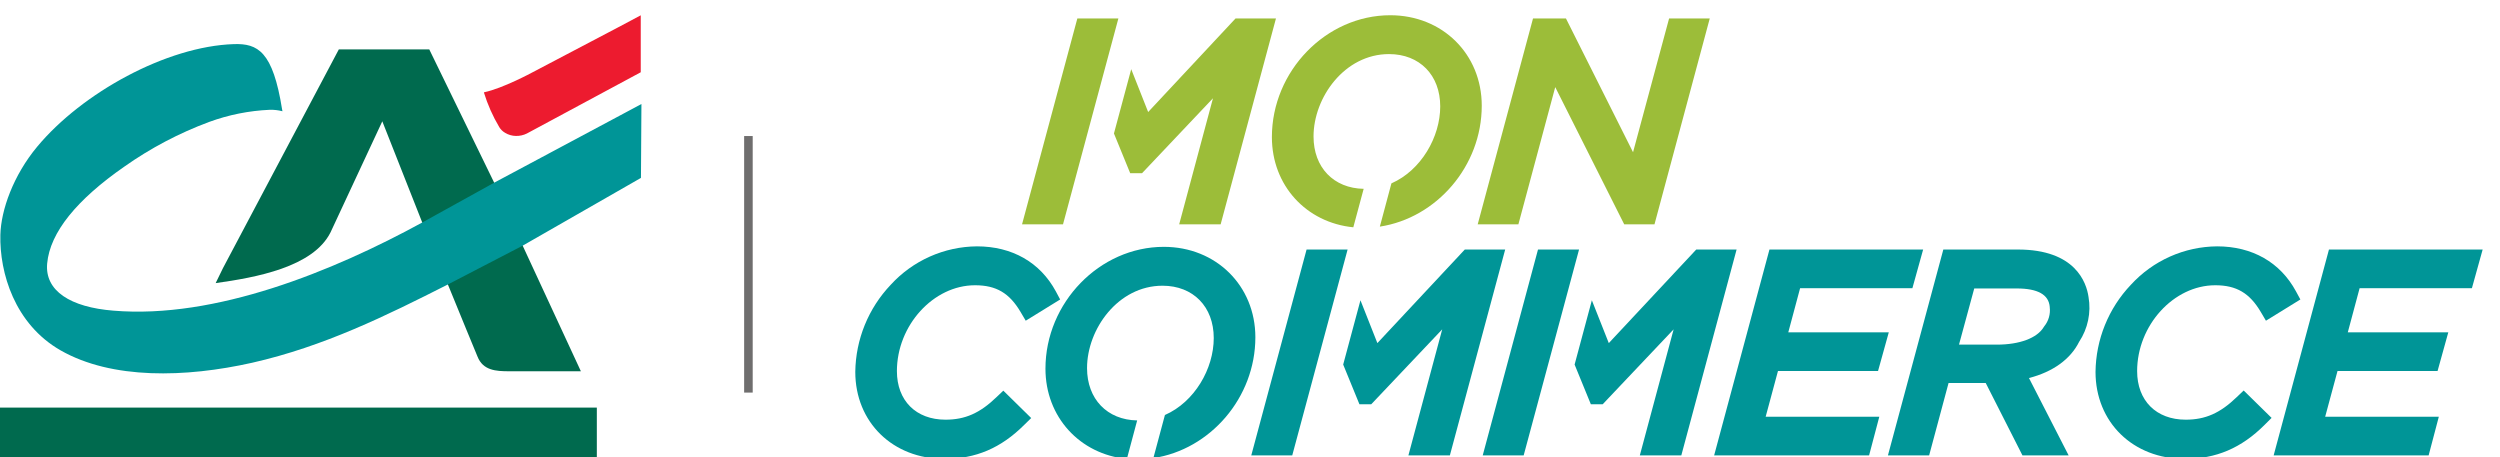 <svg
	class="ca-header-logo"
	fill="none"
	height="30"
	viewBox="0 0 164 30"
	width="164"
	xmlns="http://www.w3.org/2000/svg"
>
	<g clip-path="url(#clip0_209_9592)">
		<path
			d="M27.684 14.557L25.079 7.958L21.681 15.246C20.534 17.53 16.776 18.204 14.147 18.572L14.623 17.596L22.228 3.239H28.159L32.399 11.944L34.269 16.076L38.106 24.355H35.46H33.397C32.53 24.355 31.682 24.302 31.323 23.388L30.592 21.617L29.366 18.624L27.684 14.557Z"
			fill="#006A4E"
		></path>
		<path
			d="M39.152 26.738H0V30.104H39.152V26.738Z"
			fill="#006A4E"
		></path>
		<path
			d="M42.037 1.002L40.464 1.838L34.895 4.764C34.895 4.764 32.981 5.8 31.755 6.054V6.074L31.743 6.064C31.988 6.86 32.327 7.624 32.752 8.34C32.847 8.496 32.981 8.626 33.14 8.716C33.35 8.843 33.59 8.913 33.835 8.918C34.087 8.925 34.336 8.87 34.562 8.758L42.033 4.74V1L42.037 1.002Z"
			fill="#ED1B2F"
		></path>
		<path
			d="M32.435 11.975L27.714 14.588C21.806 17.819 14.105 20.936 7.441 20.379C4.626 20.155 2.93 19.084 3.094 17.285C3.277 15.242 5.05 13.087 8.162 10.927C9.88 9.715 11.748 8.731 13.719 7.999C14.995 7.532 16.335 7.263 17.693 7.203C17.974 7.195 18.255 7.227 18.527 7.298C18.527 7.258 18.515 7.223 18.507 7.185C17.901 3.361 16.909 2.844 15.338 2.894C10.926 3.037 5.383 6.089 2.447 9.614C0.868 11.508 0.065 13.782 0.024 15.405C-0.034 17.887 0.955 21.261 3.982 22.988C7.346 24.904 12.166 24.779 16.544 23.796C21.245 22.731 25.352 20.702 29.39 18.657L34.293 16.112L42.047 11.67L42.078 6.824L32.435 11.975Z"
			fill="#009597"
		></path>
		<path
			d="M65.37 26.053C64.281 27.103 63.312 27.531 62.024 27.531C60.087 27.531 58.837 26.281 58.837 24.345C58.837 21.344 61.232 18.713 63.962 18.713C65.352 18.713 66.22 19.224 66.957 20.478L67.288 21.039L69.546 19.646L69.263 19.115C68.233 17.209 66.395 16.161 64.087 16.161C63.023 16.169 61.971 16.398 60.998 16.831C60.026 17.264 59.152 17.893 58.434 18.679C56.965 20.223 56.134 22.265 56.107 24.395C56.107 27.701 58.567 30.102 61.953 30.102C64.005 30.102 65.668 29.393 67.191 27.87L67.647 27.424L65.818 25.627L65.37 26.053Z"
			fill="#009597"
		></path>
		<path
			d="M116.635 24.339H123.199L123.904 21.802H117.311L118.087 18.905H125.453L126.158 16.369H116.076L112.447 29.875H122.612L123.282 27.339H115.827L116.635 24.339Z"
			fill="#009597"
		></path>
		<path
			d="M132.375 16.369H127.482L123.848 29.875H126.551L127.826 25.124H130.263L132.674 29.875H135.703L133.1 24.799C134.673 24.395 135.824 23.561 136.389 22.426C136.964 21.559 137.185 20.504 137.007 19.478C136.872 18.539 136.149 16.369 132.375 16.369ZM129.51 18.923H132.304C133.673 18.923 134.4 19.327 134.463 20.135V20.155C134.49 20.378 134.472 20.604 134.409 20.82C134.347 21.036 134.241 21.237 134.099 21.411L134.063 21.465C133.629 22.18 132.48 22.608 130.994 22.608H128.51L129.51 18.923Z"
			fill="#009597"
		></path>
		<path
			d="M146.728 26.053C145.64 27.103 144.67 27.531 143.382 27.531C141.446 27.531 140.196 26.281 140.196 24.345C140.196 21.344 142.59 18.713 145.321 18.713C146.71 18.713 147.578 19.224 148.315 20.478L148.646 21.039L150.904 19.646L150.617 19.115C149.587 17.209 147.75 16.161 145.442 16.161C144.377 16.169 143.325 16.397 142.352 16.831C141.38 17.264 140.507 17.893 139.788 18.679C138.32 20.223 137.491 22.265 137.466 24.395C137.466 27.701 139.925 30.102 143.321 30.102C145.373 30.102 147.037 29.393 148.559 27.87L149.016 27.414L147.186 25.617L146.728 26.053Z"
			fill="#009597"
		></path>
		<path
			d="M162.157 18.905L162.862 16.369H152.78L149.151 29.875H159.318L159.986 27.339H152.531L153.341 24.339H159.904L160.608 21.802H154.015L154.791 18.905H162.157Z"
			fill="#009597"
		></path>
		<path
			d="M85.712 16.369L82.083 29.875H84.771L88.403 16.369H85.712Z"
			fill="#009597"
		></path>
		<path
			d="M96.091 16.369L90.356 22.507L89.246 19.698L88.113 23.915L89.179 26.521H89.952L94.609 21.605L92.391 29.875H95.111L98.74 16.369H96.091Z"
			fill="#009597"
		></path>
		<path
			d="M100.893 16.369L97.266 29.875H99.952L103.586 16.369H100.893Z"
			fill="#009597"
		></path>
		<path
			d="M111.274 16.369L105.537 22.507L104.426 19.698L103.294 23.915L104.36 26.521H105.135L109.79 21.605L107.572 29.875H110.294L113.921 16.369H111.274Z"
			fill="#009597"
		></path>
		<path
			d="M82.352 22.126C82.352 18.743 79.771 16.193 76.348 16.193C72.138 16.193 68.582 19.854 68.582 24.187C68.582 27.355 70.836 29.797 73.923 30.104L74.598 27.58C72.629 27.545 71.31 26.178 71.31 24.147C71.31 21.59 73.344 18.743 76.262 18.743C78.271 18.743 79.622 20.12 79.622 22.176C79.622 24.183 78.37 26.368 76.419 27.224L75.66 30.051C79.383 29.494 82.352 26.091 82.352 22.126Z"
			fill="#009597"
		></path>
		<path
			d="M99.606 14.717L102.023 5.715L106.549 14.717H108.534L112.16 1.21H109.493L107.128 9.986L102.726 1.21H100.566L96.937 14.717H99.606Z"
			fill="#9CBD39"
		></path>
		<path
			d="M70.674 1.21L67.046 14.717H69.733L73.366 1.21H70.674Z"
			fill="#9CBD39"
		></path>
		<path
			d="M81.053 1.21L75.319 7.349L74.208 4.538L73.075 8.756L74.141 11.363H74.917L79.571 6.446L77.354 14.717H80.074L83.703 1.21H81.053Z"
			fill="#9CBD39"
		></path>
		<path
			d="M97.203 6.933C97.203 3.55 94.625 1 91.202 1C86.992 1 83.436 4.661 83.436 8.994C83.436 12.165 85.689 14.604 88.777 14.911L89.456 12.387C87.487 12.352 86.168 10.985 86.168 8.954C86.168 6.397 88.201 3.548 91.119 3.548C93.129 3.548 94.479 4.927 94.479 6.981C94.479 8.988 93.225 11.175 91.277 12.029L90.518 14.866C94.237 14.299 97.203 10.9 97.203 6.933Z"
			fill="#9CBD39"
		></path>
		<path
			d="M49.377 8.924H48.816V25.754H49.377V8.924Z"
			fill="#6F6E6E"
		></path>
	</g>
	<defs>
		<clipPath id="clip0_209_9592">
			<rect fill="white" height="30" width="164"></rect>
		</clipPath>
	</defs>
</svg>
